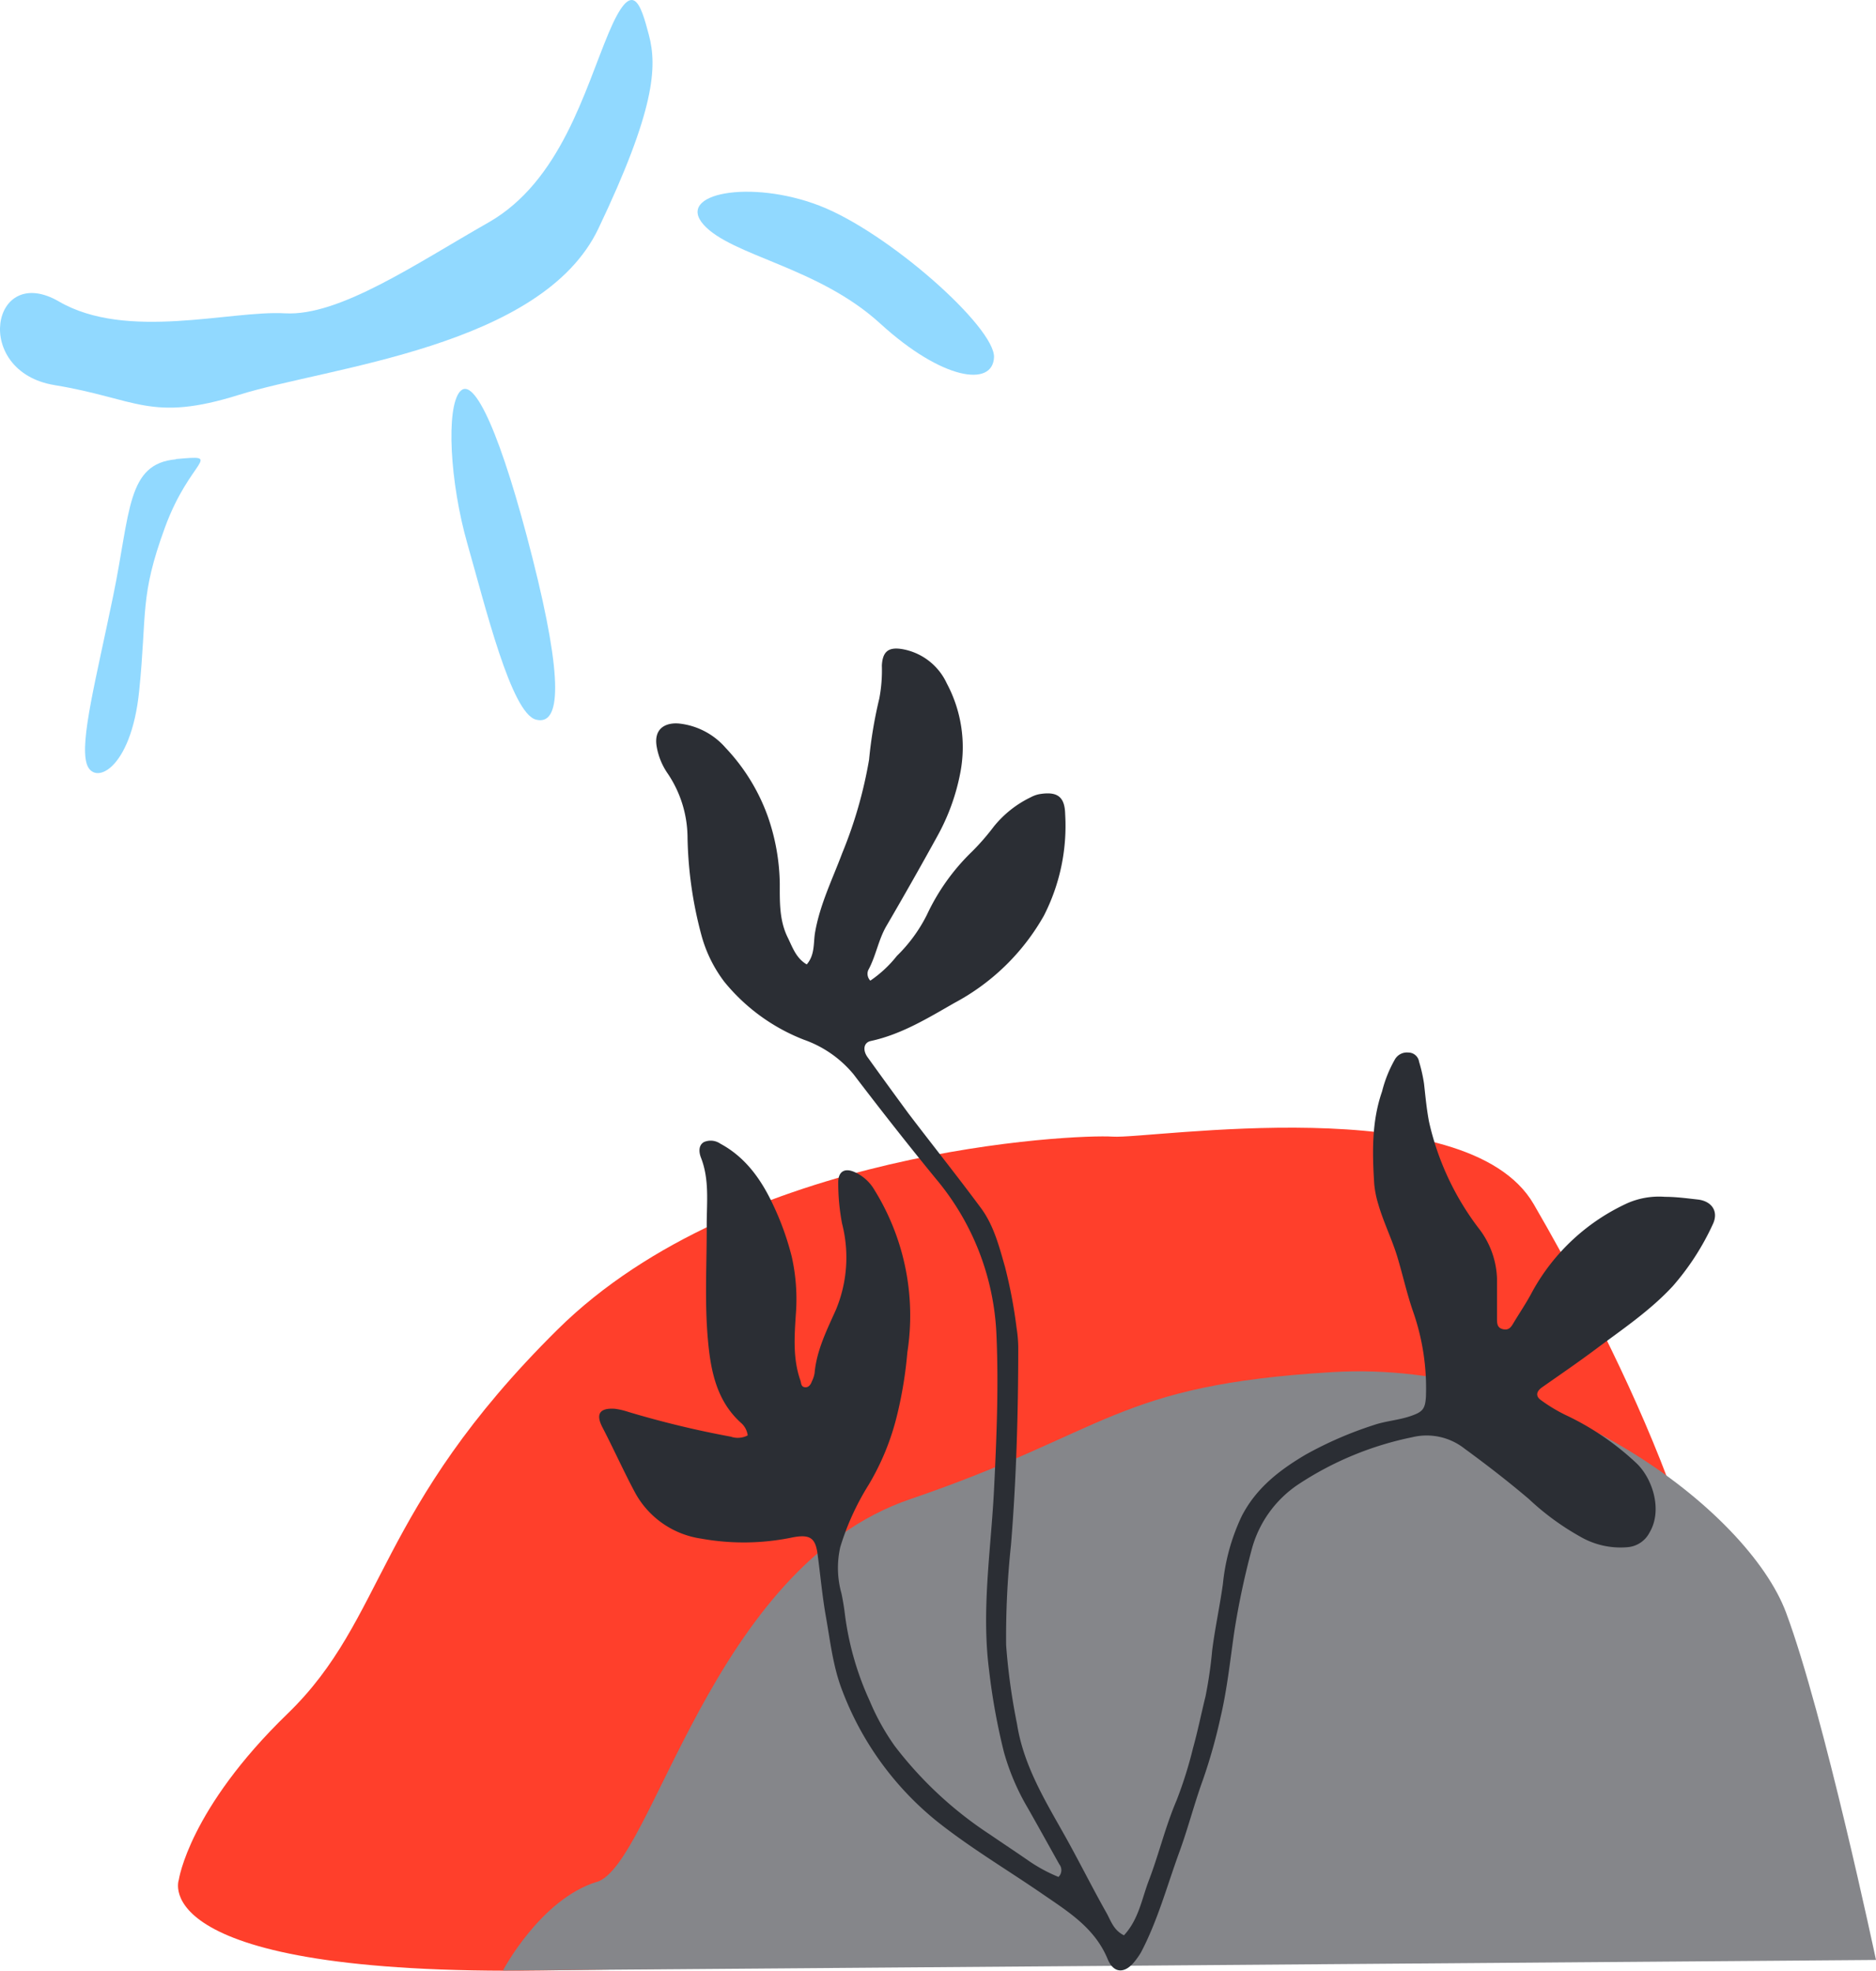 <svg preserveAspectRatio="xMidYMid meet" data-bbox="0.006 -0.002 227.504 239.028" viewBox="0.006 -0.002 227.504 239.028" xmlns="http://www.w3.org/2000/svg" data-type="color" role="img" aria-label="Land oil absorbents">
    <g>
        <defs>
            <clipPath id="7065b72b-d412-4448-9bd0-44becbd6ea05_comp-komyrnrt">
                <path d="M227.54 0v239.03H0V0h227.54z"></path>
            </clipPath>
        </defs>
        <g>
            <g clip-path="url(#7065b72b-d412-4448-9bd0-44becbd6ea05_comp-komyrnrt)">
                <g>
                    <path d="M208 212.68c-3.51 20-47.06 24.53-47.06 24.53S114 238.36 65.69 239s-44-11-44-11 1.23-8.57 13.2-20.16 10.64-24.74 32.75-46.6 62.76-23.69 67.3-23.38 42.91-5.86 51.06 8.19 25.51 46.62 22 66.63" fill="#ff3f2b" data-color="1"></path>
                </g>
                <g>
                    <path d="M72.36 228.27c6.86-2.11 13.84-38.19 38-46.43s24.85-13.84 51.24-15.42 50.39 16.8 55 29.16 10.91 42.14 10.91 42.14L61 239s4.54-8.65 11.4-10.76" fill="#85868a" data-color="2"></path>
                </g>
                <g>
                    <path d="M6.62 46.71c10 1.63 11.61 4.55 22.4 1.17s36.69-5.76 43.55-20.15S79.72 8.12 78.7 4.25s-2-7.11-4.88-.26-5.8 18-14.59 23S41.16 38.38 34.56 38s-19.17 3.35-27.4-1.43-10.56 8.5-.53 10.14" fill="#91d9ff" data-color="3"></path>
                </g>
                <g>
                    <path d="M21.33 55.71c-5.95.53-5.49 6.31-7.59 16.52S9.69 89.81 10.51 92.6s5.39.85 6.37-8.76S16.92 72.43 20 64s7.27-8.85 1.32-8.32" fill="#91d9ff" data-color="3"></path>
                </g>
                <g>
                    <path d="M55.78 47.49c-1.7 2-1.23 11 .92 18.51S62 86.5 65 87.28s3.35-4.69-.41-19.56-7.09-22.24-8.8-20.23" fill="#91d9ff" data-color="3"></path>
                </g>
                <g>
                    <path d="M85.31 27.23c3.41 3.83 13.89 5.11 21.43 12s13.65 7.74 13.81 4.11-12.86-15.21-21.2-18.41-17.45-1.49-14 2.34" fill="#91d9ff" data-color="3"></path>
                </g>
                <g>
                    <path d="M136.33 234.71c1.78-1.94 2.14-4.4 3-6.64 1.22-3.19 2-6.52 3.35-9.68a50.24 50.24 0 0 0 2-6.35c.58-2.08 1-4.19 1.52-6.29a53 53 0 0 0 .81-5.59c.34-2.7.93-5.37 1.3-8.06a24.87 24.87 0 0 1 2.27-8.19c1.75-3.42 4.58-5.6 7.76-7.48a45.64 45.64 0 0 1 8.24-3.58c1.44-.5 3-.59 4.47-1.09s1.79-.85 1.88-2.36a28.19 28.19 0 0 0-1.63-10.53c-.71-2.1-1.19-4.27-1.83-6.4s-1.69-4.23-2.32-6.42a12.09 12.09 0 0 1-.49-2.45c-.24-3.79-.32-7.58.95-11.22a15.33 15.33 0 0 1 1.53-3.84 1.68 1.68 0 0 1 1.65-.88 1.32 1.32 0 0 1 1.31 1.12 18.6 18.6 0 0 1 .6 2.66c.17 1.53.31 3.06.6 4.59a33.31 33.31 0 0 0 6 12.91 10.48 10.48 0 0 1 2.25 6.14v4.84c0 .57 0 1.14.74 1.3s1-.32 1.29-.81c.75-1.24 1.57-2.45 2.24-3.73a25.05 25.05 0 0 1 11.59-10.77 9.56 9.56 0 0 1 4.51-.75c1.33 0 2.66.18 4 .33 1.68.2 2.54 1.45 1.8 3a31.09 31.09 0 0 1-4.85 7.5c-2.77 3-6.18 5.28-9.43 7.71-2.1 1.57-4.27 3.05-6.42 4.56-.71.5-.82 1.08-.14 1.56a19.34 19.34 0 0 0 3 1.81 33 33 0 0 1 8.43 5.7c2.07 1.84 3.38 5.8 1.73 8.56a3.29 3.29 0 0 1-2.61 1.76 9.72 9.72 0 0 1-5.8-1.28 31.59 31.59 0 0 1-6.22-4.56c-2.52-2.14-5.13-4.16-7.8-6.11a7.42 7.42 0 0 0-6.35-1.38 39.29 39.29 0 0 0-13.75 5.68 13.75 13.75 0 0 0-5.7 7.9 96 96 0 0 0-2.12 10c-.5 3.46-.87 7-1.66 10.35a65.69 65.69 0 0 1-2.14 7.61c-1.06 2.92-1.84 6-2.9 8.87-1.47 4.05-2.6 8.24-4.62 12.08a8.92 8.92 0 0 1-.69 1c-1.2 1.58-2.6 1.62-3.35-.2-1.56-3.78-4.79-5.75-7.9-7.89-4.27-2.94-8.74-5.58-12.82-8.83A37.41 37.41 0 0 1 102 204.65c-1-2.75-1.33-5.71-1.84-8.59-.44-2.48-.66-5-1-7.51-.25-2-.9-2.48-3-2.09a29 29 0 0 1-11.1.16 10.91 10.91 0 0 1-8-5.51c-1.41-2.63-2.62-5.34-4-8-.85-1.64-.3-2.37 1.53-2.24a8.88 8.88 0 0 1 1.62.38 117.52 117.52 0 0 0 12.42 3 2.61 2.61 0 0 0 2.05-.15 2.41 2.41 0 0 0-.73-1.45c-3-2.64-3.74-6.28-4.08-10-.44-4.68-.14-9.4-.16-14.1 0-2.72.34-5.47-.69-8.12-.25-.63-.35-1.5.35-1.91a2.06 2.06 0 0 1 2 .2c3 1.61 4.91 4.28 6.32 7.26a34.07 34.07 0 0 1 2.33 6.43 23.59 23.59 0 0 1 .49 7.11c-.17 2.66-.35 5.33.56 7.91.11.32.06.74.51.82s.73-.28.88-.7a3.5 3.5 0 0 0 .33-1c.25-2.77 1.47-5.19 2.58-7.67a16.49 16.49 0 0 0 .75-10.49 26.31 26.31 0 0 1-.46-5c0-1.27.75-1.76 1.94-1.25a5.26 5.26 0 0 1 2.44 2.17 28.92 28.92 0 0 1 4 19.72 49.67 49.67 0 0 1-1.26 7.67 30.35 30.35 0 0 1-3.44 8.4 31.62 31.62 0 0 0-3.43 7.53 11.42 11.42 0 0 0 .14 5.63c.19.9.33 1.79.44 2.7a36 36 0 0 0 3 10.37 28.16 28.16 0 0 0 3 5.41 46.62 46.62 0 0 0 11.59 10.78c1.53 1.05 3.08 2.07 4.61 3.13a19 19 0 0 0 3.68 2 1.14 1.14 0 0 0 .1-1.53c-1.28-2.29-2.54-4.57-3.83-6.84a28.29 28.29 0 0 1-2.9-6.82 77.53 77.53 0 0 1-1.79-9.9c-.94-7.32.23-14.57.6-21.85.31-6.24.57-12.48.3-18.73a31.42 31.42 0 0 0-7.34-19c-3.42-4.18-6.75-8.42-10-12.69a13.7 13.7 0 0 0-6-4.18 23.35 23.35 0 0 1-9.64-7 16.42 16.42 0 0 1-2.76-5.53 48.75 48.75 0 0 1-1.73-12.2A14 14 0 0 0 81 93.85a8.18 8.18 0 0 1-1.35-3.25c-.42-2.32 1.16-3 2.75-2.84A8.7 8.7 0 0 1 88 90.7a23.74 23.74 0 0 1 5.11 8.3 25.69 25.69 0 0 1 1.46 8.2c0 2.24-.06 4.49 1 6.58.57 1.18 1 2.45 2.27 3.19 1-1.15.8-2.58 1-3.82.58-3.42 2.11-6.49 3.3-9.67a53.37 53.37 0 0 0 3.26-11.35 53.3 53.3 0 0 1 1.24-7.41 18.33 18.33 0 0 0 .31-4c.09-1.67.77-2.26 2.42-2a7.33 7.33 0 0 1 5.45 4.16 16.41 16.41 0 0 1 1.66 10.76 25.8 25.8 0 0 1-2.81 7.79q-3 5.45-6.15 10.85c-1 1.7-1.28 3.67-2.22 5.38a1.19 1.19 0 0 0 .25 1.28 14.43 14.43 0 0 0 3.22-3 18.54 18.54 0 0 0 3.65-5 25.88 25.88 0 0 1 5.48-7.67 28.4 28.4 0 0 0 2.61-3A13 13 0 0 1 125 96.7a3.74 3.74 0 0 1 1-.37c2.16-.37 3.13.22 3.18 2.41a23.92 23.92 0 0 1-2.58 12.32 27.06 27.06 0 0 1-10.83 10.57c-3.25 1.86-6.43 3.82-10.16 4.63-.85.18-1 1.06-.44 1.9a762.9 762.9 0 0 0 5 6.88c2.92 3.84 5.94 7.62 8.81 11.5 1.55 2.1 2.2 4.66 2.91 7.14a59.59 59.59 0 0 1 1.4 7.4 16 16 0 0 1 .2 2.3c0 8-.23 16-.88 24a105.11 105.11 0 0 0-.59 12.16 76.68 76.68 0 0 0 1.32 9.55c.77 4.92 3.27 9.07 5.63 13.26 1.8 3.19 3.42 6.47 5.22 9.66.53.94.84 2.09 2.12 2.72" fill="#2b2e34" data-color="4"></path>
                </g>
            </g>
        </g>
    </g>
</svg>